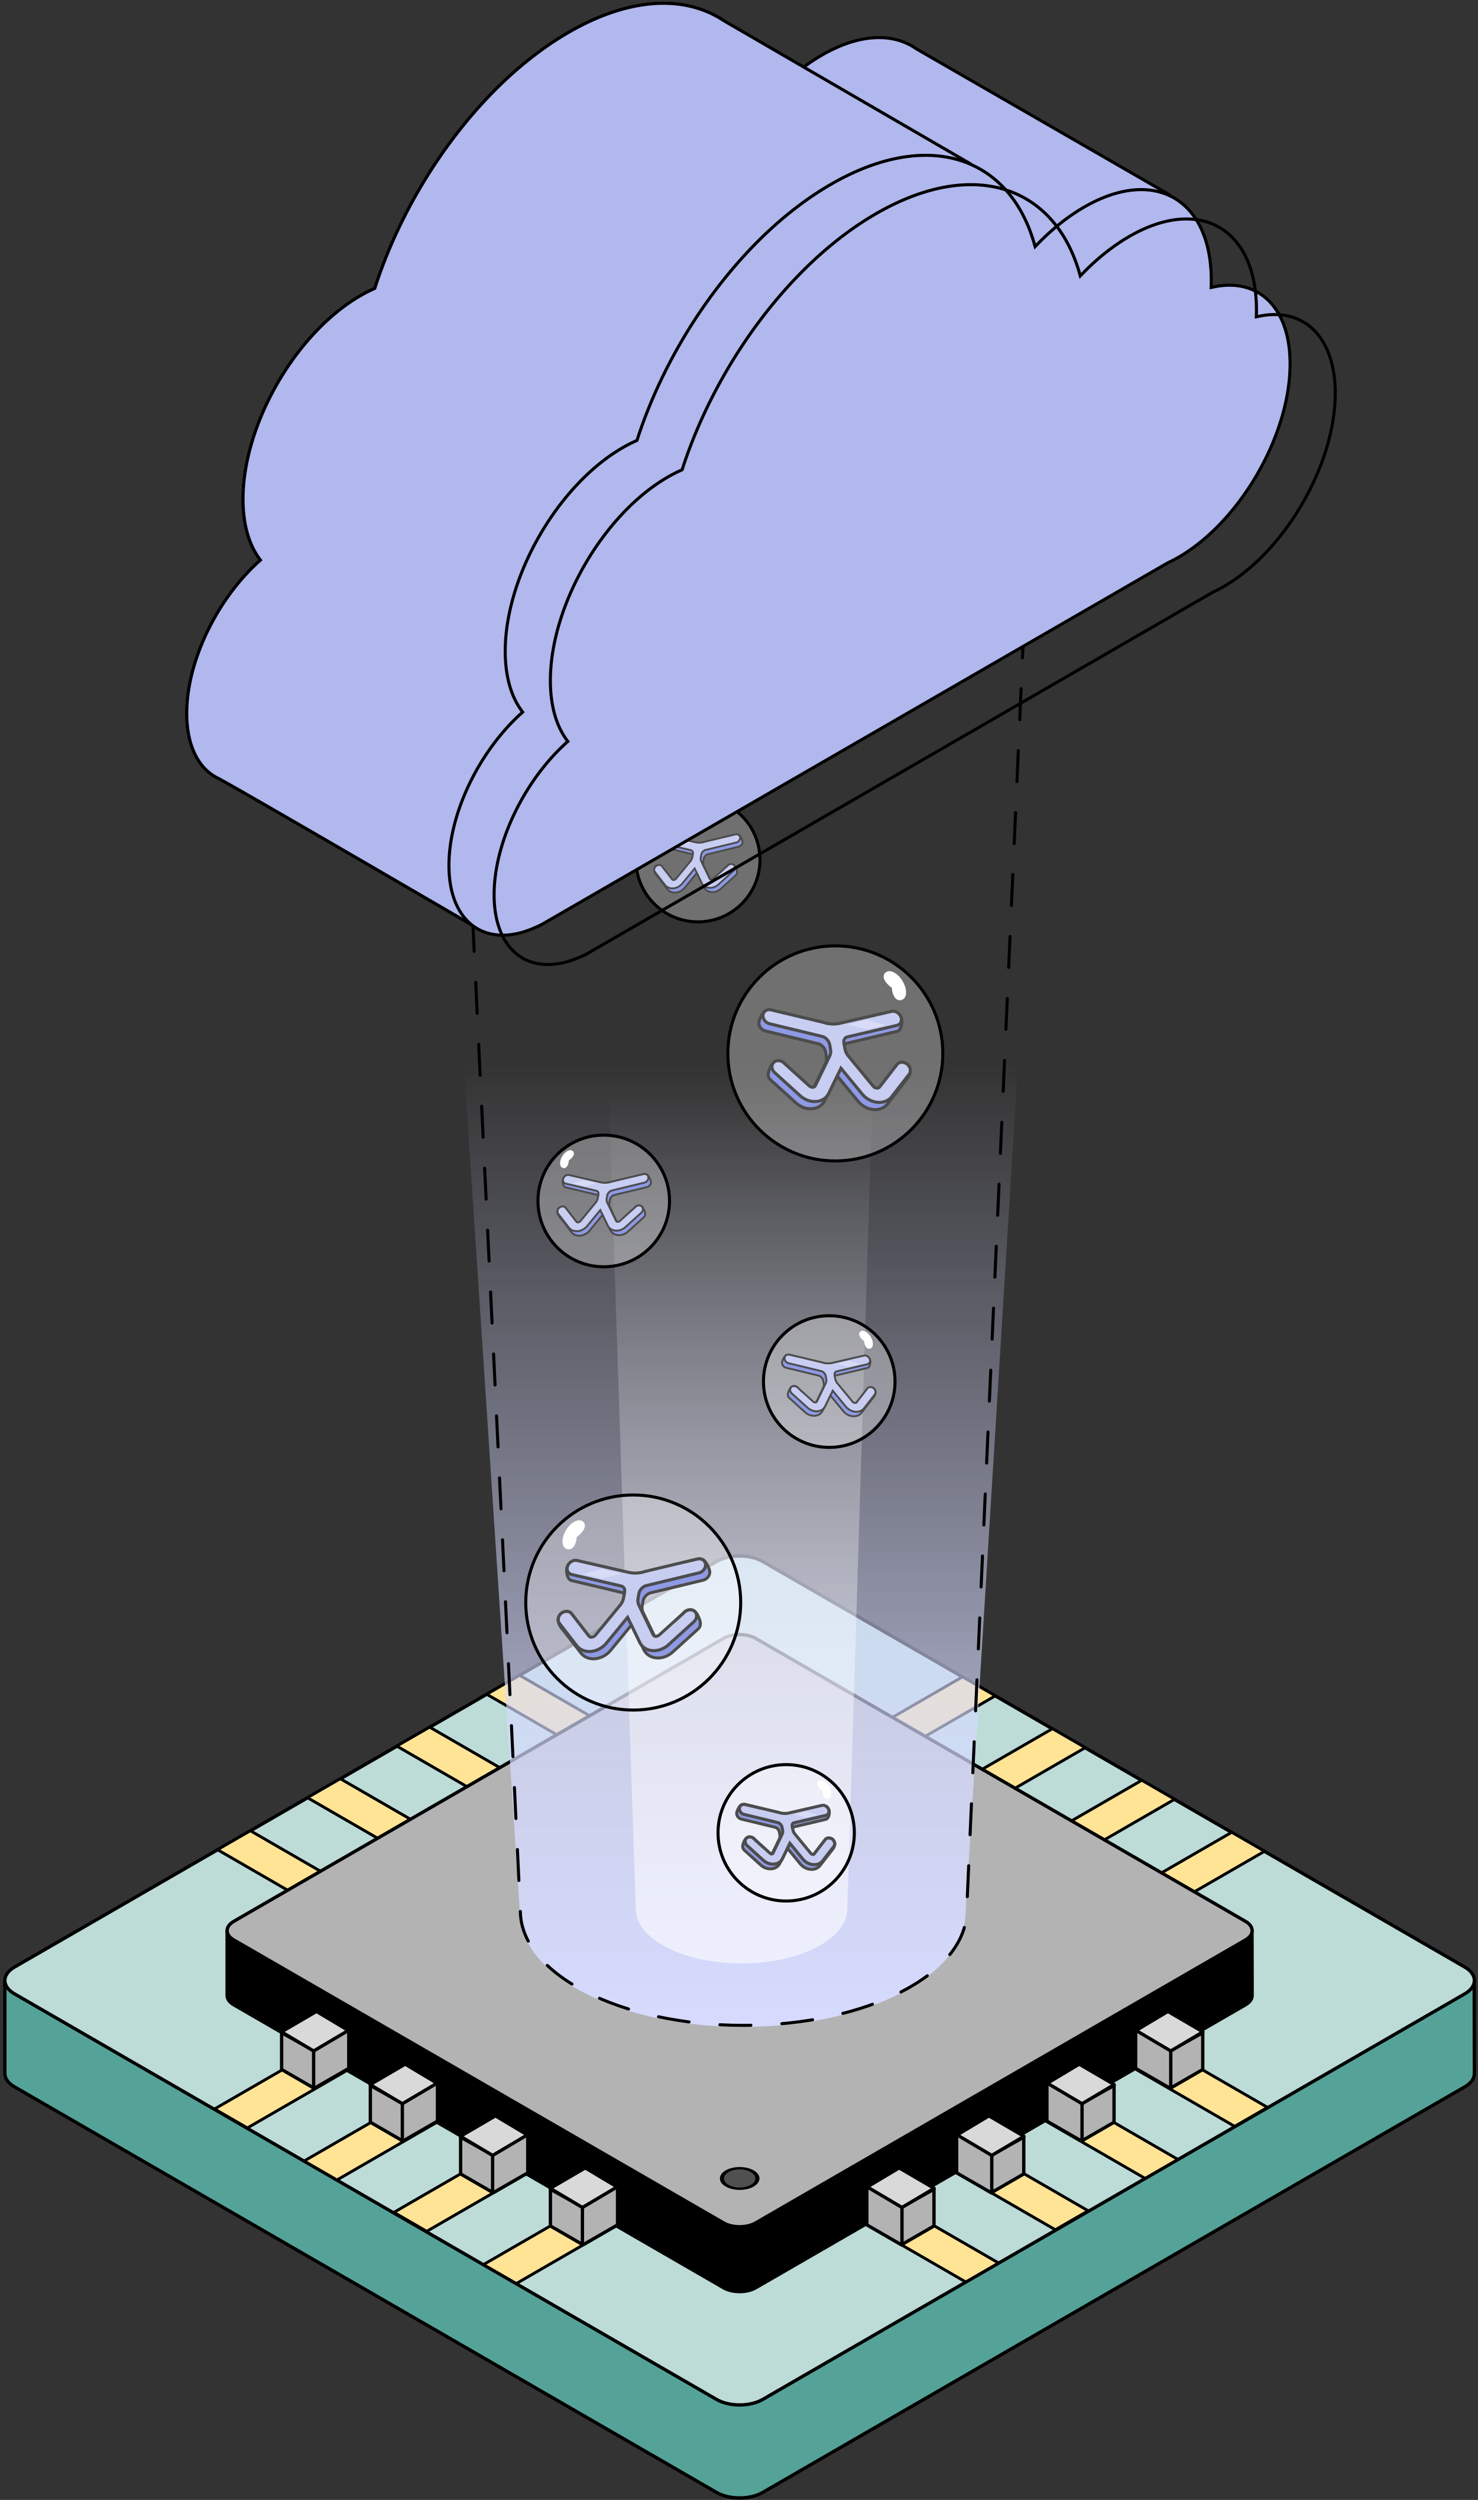 <svg width="394" height="666" viewBox="0 0 394 666" fill="none" xmlns="http://www.w3.org/2000/svg"><rect x="0" y="0" width="394" height="666" fill="#333333" stroke="none"/><style>@keyframes float{0%{transform:translateY(0)}to{transform:translateY(10px)}}</style><g id="over-the-air-updates"><g id="chip" stroke="#000" stroke-width=".888" stroke-linecap="round" stroke-linejoin="round"><g id="Group 1608"><path id="Rectangle 1437" d="M203.326 663.998l187.163-108.059c1.713-.989 2.563-2.288 2.55-3.584l-.054-24.664H1.3l-.001 24.664c-.013 1.296.837 2.595 2.55 3.584l187.163 108.059c3.401 1.963 8.913 1.963 12.314 0z" fill="#55A398"/><path id="Rectangle 1421" d="M191.01 415.997c3.401-1.963 8.913-1.963 12.314 0l187.163 108.059c3.4 1.963 3.4 5.146 0 7.109L203.324 639.224c-3.401 1.963-8.913 1.963-12.314 0L3.847 531.165c-3.4-1.963-3.4-5.146 0-7.109L191.01 415.997z" fill="#BDDCD8"/></g><g id="Group 1611" fill="#FFE496"><path id="Rectangle 1832" transform="matrix(.866 .5 -.866 .5 138.496 446.303)" d="M0 0h230.242v10.109H0z"/><path id="Rectangle 1833" transform="matrix(.866 .5 -.866 .5 114.52 460.112)" d="M0 0h230.351v10.109H0z"/><path id="Rectangle 1834" transform="matrix(.866 .5 -.866 .5 90.703 473.857)" d="M0 0h230.224v10.109H0z"/><path id="Rectangle 1835" transform="matrix(.866 .5 -.866 .5 66.73 487.715)" d="M0 0h230.33v10.109H0z"/></g><g id="Group 1612" fill="#FFE496"><path id="Rectangle 1832_2" transform="matrix(-.866 .5 .866 .5 256.582 446.722)" d="M0 0h230.242v10.109H0z"/><path id="Rectangle 1833_2" transform="matrix(-.866 .5 .866 .5 280.559 460.531)" d="M0 0h230.351v10.109H0z"/><path id="Rectangle 1834_2" transform="matrix(-.866 .5 .866 .5 304.375 474.276)" d="M0 0h230.224v10.109H0z"/><path id="Rectangle 1835_2" transform="matrix(-.866 .5 .866 .5 328.348 488.133)" d="M0 0h230.33v10.109H0z"/></g><g id="Group 1610"><path id="Rectangle 1437_2" d="M201.464 609.472l130.551-75.374c1.195-.69 1.788-1.596 1.779-2.5l-.038-17.204H60.546l-.001 17.204c-.01.904.584 1.81 1.779 2.5l130.551 75.374c2.372 1.369 6.217 1.369 8.589 0z" fill="#000"/><path id="Rectangle 1421_2" d="M192.873 436.485c2.372-1.369 6.217-1.369 8.589 0l130.551 75.374c2.372 1.37 2.372 3.59 0 4.959l-130.551 75.374c-2.372 1.369-6.217 1.369-8.589 0L62.322 516.818c-2.372-1.369-2.372-3.589 0-4.959l130.551-75.374z" fill="#B3B3B3"/></g><circle id="Ellipse 214" r="3.864" transform="matrix(.866 .5 -.866 .5 197.181 580.359)" fill="#505050"/><g id="Group 1617"><g id="Group 1613"><path id="Rectangle 1839" d="M239.834 577.607l9.121 5.611-8.579 14.862-9.297-5.356v-10.063l8.755-5.054z" fill="#B3B3B3"/><path id="Rectangle 1840" d="M248.979 583.221v9.796l-8.533 4.926v-9.962l8.533-4.76z" fill="#B3B3B3"/><path id="Rectangle 1836" d="M239.687 577.537l9.339 5.449-8.582 5.098-9.248-5.469 8.491-5.078z" fill="#D9D9D9"/></g><g id="Group 1614"><path id="Rectangle 1839_2" d="M263.77 563.744l9.122 5.611-8.579 14.861-9.297-5.356v-10.062l8.754-5.054z" fill="#B3B3B3"/><path id="Rectangle 1840_2" d="M272.915 569.358v9.796l-8.532 4.926v-9.962l8.532-4.76z" fill="#B3B3B3"/><path id="Rectangle 1836_2" d="M263.623 563.674l9.34 5.449-8.582 5.097-9.248-5.468 8.49-5.078z" fill="#D9D9D9"/></g><g id="Group 1615"><path id="Rectangle 1839_3" d="M287.836 549.969l9.121 5.611-8.579 14.862-9.297-5.356v-10.062l8.755-5.055z" fill="#B3B3B3"/><path id="Rectangle 1840_3" d="M296.979 555.583v9.797l-8.532 4.926v-9.962l8.532-4.761z" fill="#B3B3B3"/><path id="Rectangle 1836_3" d="M287.688 549.9l9.339 5.448-8.582 5.098-9.248-5.469 8.491-5.077z" fill="#D9D9D9"/></g><g id="Group 1616"><path id="Rectangle 1839_4" d="M311.485 535.92l9.121 5.611-8.578 14.862-9.298-5.356v-10.062l8.755-5.055z" fill="#B3B3B3"/><path id="Rectangle 1840_4" d="M320.629 541.534v9.796l-8.532 4.926v-9.961l8.532-4.761z" fill="#B3B3B3"/><path id="Rectangle 1836_4" d="M311.337 535.851l9.339 5.448-8.581 5.098-9.248-5.469 8.49-5.077z" fill="#D9D9D9"/></g></g><g id="Group 1618"><g id="Group 1613_2"><path id="Rectangle 1839_5" d="M155.871 577.607l-9.122 5.611 8.579 14.861 9.297-5.355v-10.063l-8.754-5.054z" fill="#B3B3B3"/><path id="Rectangle 1840_5" d="M146.727 583.221v9.796l8.532 4.926v-9.962l-8.532-4.76z" fill="#B3B3B3"/><path id="Rectangle 1836_5" d="M156.019 577.537l-9.34 5.449 8.582 5.098 9.248-5.469-8.49-5.078z" fill="#D9D9D9"/></g><g id="Group 1614_2"><path id="Rectangle 1839_6" d="M131.934 563.744l-9.121 5.611 8.578 14.861 9.297-5.356v-10.062l-8.754-5.054z" fill="#B3B3B3"/><path id="Rectangle 1840_6" d="M122.79 569.358v9.796l8.532 4.926v-9.962l-8.532-4.76z" fill="#B3B3B3"/><path id="Rectangle 1836_6" d="M132.082 563.674l-9.339 5.449 8.581 5.097 9.248-5.468-8.49-5.078z" fill="#D9D9D9"/></g><g id="Group 1615_2"><path id="Rectangle 1839_7" d="M107.87 549.969l-9.122 5.611 8.579 14.862 9.297-5.356v-10.062l-8.754-5.055z" fill="#B3B3B3"/><path id="Rectangle 1840_7" d="M98.726 555.583v9.797l8.532 4.926v-9.962l-8.532-4.761z" fill="#B3B3B3"/><path id="Rectangle 1836_7" d="M108.018 549.9l-9.34 5.448 8.582 5.098 9.248-5.469-8.49-5.077z" fill="#D9D9D9"/></g><g id="Group 1616_2"><path id="Rectangle 1839_8" d="M84.22 535.92l-9.122 5.611 8.578 14.862 9.298-5.356v-10.062l-8.755-5.055z" fill="#B3B3B3"/><path id="Rectangle 1840_8" d="M75.075 541.534v9.796l8.532 4.926v-9.961l-8.532-4.761z" fill="#B3B3B3"/><path id="Rectangle 1836_8" d="M84.367 535.851l-9.34 5.448 8.582 5.098 9.248-5.469-8.49-5.077z" fill="#D9D9D9"/></g></g></g><g id="cloud"><g id="Group 1533"><path id="Ellipse 68" d="M197.997 539.988c32.806 0 59.401-13.665 59.401-30.521l17.79-287.737H119.567l19.028 287.737c0 16.856 26.595 30.521 59.402 30.521z" fill="url(#paint0_linear)"/><path id="Ellipse 70" d="M197.672 523.066c15.577 0 28.204-6.504 28.204-14.528l8.446-274.009h-73.888l9.034 274.009c0 8.024 12.627 14.528 28.204 14.528z" fill="url(#paint1_linear)"/><path id="Ellipse 69" d="M122.044 162.702l16.669 346.336c0 16.865 26.636 30.538 59.492 30.538 32.857 0 59.492-13.673 59.492-30.538l15.427-346.336" stroke="#000" stroke-width=".814" stroke-linecap="round" stroke-linejoin="round" stroke-dasharray="8.26 8.26"/></g><g style="animation:1200ms ease-in-out 0ms infinite alternate float"><g id="Group 1482"><g id="Group 1192"><g id="Group 1186" fill-rule="evenodd" clip-rule="evenodd"><path id="Vector (Stroke)" d="M218.706 482.586a.942.942 0 00-.236.024l-8.448 1.944-.038.01c-.872.243-1.833.254-2.796.035a4.275 4.275 0 00-.495-.15l-8.51-3.23a1.099 1.099 0 00-.237-.03c-.444-.007-1.109 1.407-1.14 1.849-.037.518.379 1.045.929 1.178l8.721 2.104.353.093.092.023c.647.279 1.15.879 1.267 1.547l.137.783c.083.469.026.926-.163 1.316l-2.428 5.018c-.247.51-.975.564-1.476.11l-3.561-5.128c-.438-.396-1.498-.526-1.952.707-.426.881-.438 1.422 0 1.819l4.303 3.899c1.536 1.392 3.765 1.226 4.521-.336l2.228-4.604 3.857 4.683c1.308 1.59 3.606 1.815 4.66.457l2.952-3.805c.3-.387 1.448-1.497.48-2.553-.462-.369-1.851.832-2.151 1.218l-2.953 3.805c-.344.444-1.094.37-1.522-.149l-4.203-5.105a2.889 2.889 0 01-.627-1.326l-.185-1.052c-.109-.623.23-1.159.82-1.296l9.147-2.171c.506-.118.746-1.417.529-1.938-.188-.449-1.427.252-1.875.251z" fill="#5E6FDB"/><path id="Vector (Stroke) (Stroke)" d="M198.183 481.219l8.51 3.23c.168.04.333.09.495.15.963.219 1.925.208 2.796-.035l.039-.01 8.448-1.945a.976.976 0 01.235-.023c.158 0 .414-.087.688-.18.503-.171 1.066-.362 1.187-.071.217.521-.023 1.82-.529 1.938l-9.147 2.171c-.59.137-.929.673-.819 1.296l.184 1.052c.082.468.3.929.627 1.326l4.204 5.105c.427.519 1.178.592 1.522.149l2.952-3.805c.3-.387 1.689-1.587 2.151-1.219.868.947.036 1.937-.362 2.411a4.07 4.07 0 00-.118.143l-2.952 3.805c-1.054 1.358-3.351 1.133-4.66-.457l-3.857-4.684-2.228 4.605c-.756 1.562-2.984 1.728-4.521.336l-4.303-3.9c-.438-.396-.426-.938 0-1.818.455-1.233 1.514-1.104 1.952-.707l3.561 5.128c.502.454 1.23.4 1.477-.11l2.427-5.018c.189-.39.246-.847.164-1.316l-.138-.783c-.117-.668-.62-1.268-1.266-1.547l-.093-.023-.353-.093-8.721-2.105c-.55-.132-.965-.659-.929-1.177.031-.443.696-1.856 1.141-1.849.076.001.155.011.236.03zm-.226-.843a1.132 1.132 0 00-.624.187 1.754 1.754 0 00-.351.304 3.673 3.673 0 00-.472.684 5.59 5.59 0 00-.336.722c-.079.21-.163.473-.179.708-.068.964.664 1.812 1.549 2.025l8.713 2.103.346.091.028.007c.392.189.673.558.736.917l.137.783c.056.317.013.599-.094.821l-2.409 4.978a.309.309 0 01-.161-.056l-3.548-5.108-.069-.063a1.976 1.976 0 00-1.669-.454c-.688.132-1.264.626-1.578 1.444-.222.466-.386.941-.389 1.407a1.74 1.74 0 00.592 1.334l4.303 3.9c.923.836 2.08 1.228 3.16 1.148 1.087-.081 2.116-.652 2.64-1.733l1.674-3.461 3.05 3.703c.789.959 1.886 1.52 2.974 1.626 1.09.107 2.225-.245 2.957-1.188l2.952-3.804.059-.071c.155-.182.539-.632.757-1.123.139-.313.247-.706.207-1.143-.042-.451-.235-.882-.587-1.265l-.042-.047-.049-.039c-.459-.367-1-.241-1.255-.156a3.6 3.6 0 00-.848.446c-.489.334-.982.786-1.199 1.066l-2.934 3.78a.11.11 0 01-.026 0 .383.383 0 01-.243-.143l-4.204-5.105a2.087 2.087 0 01-.454-.95l-.184-1.051c-.023-.129.006-.211.034-.256a.256.256 0 01.168-.108l9.148-2.171.002-.001c.434-.101.695-.42.833-.644.149-.242.246-.52.307-.777.063-.261.096-.54.096-.803 0-.249-.031-.549-.143-.818-.244-.585-.816-.655-1.074-.651a2.88 2.88 0 00-.755.143c-.118.036-.272.088-.402.132a8.26 8.26 0 01-.189.063c-.159.052-.218.061-.218.063a1.719 1.719 0 00-.406.045l-8.448 1.944-.074.019m-11.809-3.404c.139.001.278.019.416.052l.05.012 8.512 3.23c.163.041.324.09.481.146.828.181 1.634.164 2.35-.036" fill="#000"/><path id="Vector (Stroke)_2" d="M219.41 481.352a.99.99 0 00-.236.023l-8.447 1.945a.558.558 0 00-.039.01c-.872.243-1.833.254-2.796.035a4.275 4.275 0 00-.495-.15l-8.823-2.109a1.099 1.099 0 00-.237-.03c-.444-.007-.796.285-.827.728-.036.518.379 1.045.929 1.177l8.721 2.105.353.093.093.023c.646.279 1.149.879 1.266 1.547l.138.783c.082.469.025.926-.164 1.316l-2.428 5.018c-.246.51-.975.564-1.476.11l-4.304-3.9c-.438-.396-1.063-.428-1.397-.069-.334.358-.25.97.188 1.366l4.303 3.9c1.536 1.392 3.765 1.226 4.521-.336l2.228-4.605 3.857 4.684c1.309 1.59 3.606 1.815 4.66.457l2.952-3.805c.3-.387.169-.999-.292-1.368-.462-.368-1.079-.354-1.379.033l-2.952 3.805c-.345.443-1.095.37-1.523-.149l-4.203-5.105a2.894 2.894 0 01-.627-1.326l-.184-1.052c-.11-.623.229-1.159.819-1.296l8.376-1.946c.506-.117.74-.635.522-1.157-.187-.449-.649-.755-1.097-.755z" fill="#B0B8ED"/><path id="Vector (Stroke) (Stroke)_2" d="M207.513 485.179l-.353-.093-8.721-2.104c-.549-.133-.965-.66-.929-1.178.031-.443.383-.735.828-.728.076.001.155.011.236.03l8.823 2.109c.168.04.333.09.495.15.963.219 1.925.208 2.796-.035a.558.558 0 01.039-.01l8.448-1.945a.976.976 0 01.235-.023c.448 0 .91.306 1.097.755.218.522-.016 1.04-.522 1.157l-8.376 1.946c-.59.137-.929.673-.819 1.296l.184 1.052c.082.468.3.929.627 1.326l4.204 5.105c.427.519 1.178.592 1.522.149l2.952-3.805c.3-.387.918-.401 1.379-.033.461.369.592.981.292 1.368l-2.952 3.805c-1.054 1.358-3.351 1.133-4.66-.457l-3.857-4.684-2.228 4.605c-.756 1.562-2.984 1.728-4.52.336l-4.304-3.9c-.438-.396-.522-1.008-.188-1.366.334-.358.96-.327 1.397.069l4.304 3.9c.502.454 1.23.4 1.477-.11l2.427-5.018c.189-.39.246-.847.164-1.316l-.138-.783c-.117-.668-.62-1.268-1.266-1.547a3.152 3.152 0 01-.093-.023zm-.178.794l-.028-.007-.346-.091-8.713-2.103c-.885-.213-1.617-1.061-1.549-2.025.064-.915.817-1.497 1.649-1.484.139.002.278.019.415.052l8.823 2.108c.182.044.36.097.535.159.827.181 1.633.164 2.349-.036l.074-.019 8.448-1.944c.144-.033.288-.047.429-.044.784.004 1.529.517 1.837 1.255.186.446.198.942.001 1.378-.2.443-.593.769-1.09.885l-8.376 1.945a.256.256 0 00-.168.108c-.028.045-.057.127-.034.256l.185 1.051c.056.319.208.652.453.95l4.204 5.105a.383.383 0 00.243.143.11.11 0 00.026 0l2.934-3.78c.664-.856 1.833-.727 2.53-.17.695.555 1.081 1.658.427 2.502l-2.952 3.805c-.732.942-1.867 1.294-2.957 1.187-1.087-.106-2.185-.667-2.974-1.625l-3.05-3.704-1.674 3.461c-.523 1.081-1.553 1.652-2.64 1.733-1.08.08-2.237-.312-3.16-1.148l-4.303-3.9c-.661-.599-.975-1.732-.237-2.524.728-.781 1.88-.576 2.539.021l4.303 3.9c.089.08.174.099.218.099l2.408-4.978c.107-.222.15-.504.094-.821l-.137-.783c-.063-.359-.344-.728-.736-.917z" fill="#000"/></g><path id="Vector 285" d="M214.916 484.208l-3.253-.868 3.362-.759 3.037.868-3.146.759z" fill="#fff" fill-opacity=".3"/></g><circle id="Ellipse 177" r="18.169" transform="matrix(-1 0 0 1 209.579 488.276)" fill="#fff" fill-opacity=".3" stroke="#000" stroke-width=".814"/><path id="Ellipse 184" d="M219.201 477.109c.165 1.955 1.171 2.404 1.906 1.955.734-.449.693-1.855-.092-3.14-.785-1.286-2.017-1.965-2.752-1.516-.734.448-.667 1.516.938 2.701z" fill="#fff"/></g></g><g style="animation:1900ms ease-in-out 0ms infinite alternate float"><g id="Group 1482_2"><g id="Group 1192_2"><g id="Group 1186_2" fill-rule="evenodd" clip-rule="evenodd"><path id="Vector (Stroke)_3" d="M154.527 418.02c.124-.003.248.008.369.036l13.214 3.042.06.015c1.364.38 2.868.398 4.374.055.254-.094.512-.172.775-.235l13.311-5.052c.127-.03.251-.045.371-.047.695-.011 1.735 2.2 1.784 2.893.057.809-.594 1.634-1.453 1.841l-13.642 3.292-.553.145-.144.037c-1.011.436-1.798 1.374-1.982 2.42l-.215 1.225c-.128.733-.04 1.448.256 2.058l3.797 7.849c.387.799 1.526.883 2.311.172l5.57-8.021c.684-.62 2.342-.823 3.053 1.106.667 1.377.685 2.224 0 2.845l-6.732 6.099c-2.403 2.178-5.889 1.918-7.072-.525l-3.484-7.203-6.034 7.327c-2.047 2.486-5.641 2.838-7.289.714l-4.618-5.951c-.469-.605-2.266-2.342-.75-3.995.721-.577 2.895 1.301 3.364 1.907l4.618 5.951c.539.694 1.712.579 2.381-.233l6.576-7.985a4.53 4.53 0 00.98-2.075l.289-1.645c.171-.975-.359-1.814-1.282-2.028l-14.309-3.396c-.791-.184-1.167-2.216-.827-3.031.294-.704 2.233.393 2.933.393z" fill="#5E6FDB"/><path id="Vector (Stroke) (Stroke)_3" d="M186.63 415.881l-13.311 5.052a6.779 6.779 0 00-.775.235c-1.506.343-3.01.325-4.374-.055l-.06-.015-13.215-3.042a1.42 1.42 0 00-.368-.036c-.247 0-.648-.137-1.077-.282-.787-.268-1.666-.567-1.856-.111-.34.815.036 2.847.827 3.03l14.309 3.397c.922.214 1.453 1.053 1.282 2.028l-.289 1.645a4.532 4.532 0 01-.981 2.075l-6.575 7.984c-.669.813-1.843.928-2.381.234l-4.618-5.952c-.47-.605-2.643-2.483-3.365-1.906-1.358 1.481-.056 3.029.567 3.771.072.086.135.161.184.224l4.618 5.951c1.648 2.124 5.242 1.772 7.289-.714l6.034-7.327 3.484 7.202c1.183 2.444 4.669 2.704 7.072.526l6.732-6.1c.685-.62.666-1.467 0-2.844-.711-1.929-2.369-1.726-3.053-1.106l-5.571 8.021c-.785.711-1.923.627-2.31-.172l-3.797-7.849c-.296-.611-.385-1.325-.256-2.058l.215-1.225c.183-1.046.97-1.984 1.981-2.42l.145-.037.553-.145 13.642-3.292c.859-.207 1.509-1.032 1.452-1.842-.048-.692-1.088-2.903-1.784-2.892a1.617 1.617 0 00-.37.047zm.36-.86a2.522 2.522 0 00-.549.068l-.051.013-13.313 5.052a7.692 7.692 0 00-.762.231c-1.371.305-2.719.281-3.926-.056l-.096-.024-13.215-3.042a2.312 2.312 0 00-.552-.057c-.007-.001-.045-.004-.126-.024a4.66 4.66 0 01-.336-.097 13.748 13.748 0 01-.322-.108c-.195-.066-.414-.14-.596-.195-.311-.096-.697-.198-1.055-.204-.342-.006-.977.087-1.248.735-.143.344-.188.744-.188 1.105 0 .374.048.773.137 1.149.088.371.225.756.426 1.081.188.306.511.683 1.016.801l.003.001 14.309 3.396c.472.11.766.515.664 1.095l-.288 1.645a3.718 3.718 0 01-.808 1.698l-6.575 7.985a1.05 1.05 0 01-.691.389c-.224.022-.355-.054-.419-.137l-4.618-5.951c-.302-.389-1.033-1.065-1.772-1.57-.372-.254-.798-.501-1.214-.64-.367-.123-1.005-.252-1.529.166l-.05.04-.042.046c-.489.533-.744 1.115-.799 1.712-.054.583.089 1.116.286 1.559.308.692.833 1.312 1.095 1.622.055.064.098.115.125.15l4.618 5.952c1.029 1.325 2.637 1.837 4.217 1.682 1.579-.154 3.185-.971 4.343-2.378l5.226-6.347 2.932 6.06c.736 1.522 2.187 2.336 3.75 2.453 1.556.115 3.244-.45 4.6-1.679l6.732-6.1c.509-.46.778-1.046.774-1.745-.003-.633-.229-1.309-.571-2.022-.441-1.165-1.231-1.815-2.133-1.988-.85-.163-1.692.124-2.216.599l-.069.063-5.563 8.011a.944.944 0 01-.636.219c-.187-.014-.285-.096-.333-.195l-3.798-7.849c-.214-.442-.289-.982-.187-1.564l.215-1.225c.129-.733.692-1.441 1.447-1.788l.084-.022.545-.143 13.635-3.29c1.194-.288 2.161-1.434 2.073-2.69-.021-.297-.131-.657-.252-.976a8.547 8.547 0 00-.497-1.071 5.444 5.444 0 00-.678-.984 2.328 2.328 0 00-.456-.397 1.305 1.305 0 00-.723-.22z" fill="#000"/><path id="Vector (Stroke)_4" d="M153.425 416.088a1.47 1.47 0 01.368.037l13.215 3.042.06.015c1.364.38 2.868.398 4.374.054a6.97 6.97 0 01.774-.235l13.801-3.298c.127-.03.251-.045.371-.046.695-.012 1.245.446 1.294 1.138.057.81-.593 1.634-1.453 1.842l-13.642 3.292-.552.145-.145.037c-1.011.436-1.798 1.374-1.981 2.419l-.215 1.225c-.129.733-.04 1.448.255 2.059l3.798 7.849c.386.798 1.525.883 2.31.172l6.732-6.1c.685-.62 1.663-.669 2.185-.109.523.561.391 1.518-.293 2.138l-6.732 6.1c-2.403 2.177-5.89 1.918-7.072-.526l-3.485-7.202-6.033 7.327c-2.047 2.486-5.641 2.838-7.289.714l-4.618-5.952c-.47-.605-.265-1.563.456-2.14.722-.576 1.688-.553 2.158.052l4.618 5.951c.538.694 1.712.579 2.381-.233l6.575-7.985a4.523 4.523 0 00.981-2.075l.288-1.645c.171-.974-.359-1.813-1.282-2.028l-13.102-3.043c-.791-.184-1.157-.994-.817-1.809.294-.704 1.016-1.181 1.717-1.182z" fill="#B0B8ED"/><path id="Vector (Stroke) (Stroke)_4" d="M188.493 416.738c-.082-1.165-1.033-1.911-2.116-1.895a2.464 2.464 0 00-.549.069l-13.801 3.298a7.57 7.57 0 00-.815.244c-1.371.305-2.719.281-3.926-.056a1.683 1.683 0 00-.096-.024l-13.215-3.042a2.285 2.285 0 00-.561-.057c-1.037.005-2.043.69-2.457 1.681-.247.593-.256 1.235-.006 1.79.253.561.75.977 1.39 1.125l13.102 3.044c.472.11.767.515.665 1.095l-.289 1.645a3.706 3.706 0 01-.807 1.698l-6.576 7.985a1.049 1.049 0 01-.69.389c-.225.022-.355-.054-.42-.137l-4.618-5.952c-.833-1.073-2.35-.953-3.308-.188-.955.763-1.415 2.212-.591 3.274l4.618 5.951c1.028 1.326 2.637 1.838 4.217 1.683 1.578-.154 3.184-.972 4.343-2.378l5.226-6.347 2.931 6.059c.737 1.522 2.187 2.337 3.751 2.453 1.555.116 3.244-.449 4.6-1.678l6.732-6.1-.547-.603-6.732 6.1c-2.402 2.177-5.889 1.918-7.071-.526l-3.485-7.202-6.033 7.327c-2.048 2.486-5.641 2.838-7.29.714l-4.617-5.952c-.47-.605-.266-1.563.456-2.14.722-.576 1.688-.553 2.158.052l4.617 5.951c.539.694 1.713.579 2.382-.233l6.575-7.985a4.534 4.534 0 00.981-2.074l.288-1.645c.171-.975-.359-1.814-1.282-2.029l-13.102-3.043c-.791-.184-1.157-.994-.817-1.809.294-.704 1.016-1.181 1.717-1.182a1.47 1.47 0 01.368.037l13.215 3.042.06.015c1.363.38 2.867.398 4.374.054a6.97 6.97 0 01.774-.235l13.801-3.298c.127-.03.251-.045.371-.046.695-.012 1.245.446 1.294 1.138.057.81-.593 1.635-1.453 1.842l-13.642 3.292-.552.145-.145.037c-1.011.436-1.798 1.374-1.982 2.419l.802.141c.128-.733.691-1.441 1.447-1.788l.084-.022.545-.143 13.634-3.29c1.195-.289 2.162-1.434 2.073-2.69zm-18.799 9.017l.214-1.225.802.141-.215 1.225c-.102.582-.027 1.121.187 1.564l3.797 7.849c.048.099.146.181.334.195.195.014.46-.057.698-.272l6.731-6.1c.906-.821 2.411-1.044 3.327-.06.927.993.566 2.472-.342 3.295l-.547-.603c.685-.62.817-1.577.294-2.138-.522-.56-1.501-.511-2.185.109l-6.732 6.1c-.785.711-1.924.626-2.31-.172l-3.798-7.849c-.295-.611-.384-1.326-.255-2.059z" fill="#000"/></g><path id="Vector 285_2" d="M160.456 420.557l5.09-1.357-5.26-1.188-4.75 1.357 4.92 1.188z" fill="#fff" fill-opacity=".3"/></g><circle id="Ellipse 177_2" cx="168.803" cy="426.922" r="28.65" fill="#fff" fill-opacity=".3" stroke="#000" stroke-width=".814"/><path id="Ellipse 184_2" d="M153.748 409.457c-.258 3.058-1.831 3.76-2.981 3.058-1.149-.702-1.085-2.901.143-4.912 1.228-2.012 3.156-3.073 4.305-2.372 1.149.702 1.044 2.372-1.467 4.226z" fill="#fff"/></g></g><g style="animation:1100ms ease-in-out 0ms infinite alternate float"><g id="Group 1482_3"><g id="Group 1192_3"><g id="Group 1186_3" fill-rule="evenodd" clip-rule="evenodd"><path id="Vector (Stroke)_5" d="M229.873 362.56a.919.919 0 00-.228.022l-8.16 1.878-.037.01c-.842.235-1.771.246-2.701.033a4.389 4.389 0 00-.478-.145l-8.22-3.119a1.018 1.018 0 00-.228-.029c-.43-.007-1.072 1.358-1.102 1.786-.035.5.366 1.009.897 1.137l8.424 2.033.341.09.09.023c.624.269 1.11.848 1.223 1.494l.133.756c.079.453.024.894-.158 1.271l-2.345 4.847c-.239.493-.942.545-1.427.106l-3.439-4.953c-.423-.383-1.446-.508-1.886.683-.411.85-.422 1.373 0 1.756l4.157 3.767c1.484 1.344 3.637 1.184 4.367-.325l2.152-4.447 3.726 4.524c1.264 1.535 3.483 1.753 4.501.441l2.851-3.675c.29-.374 1.4-1.446.464-2.467-.446-.356-1.788.804-2.078 1.178l-2.851 3.675c-.333.428-1.058.357-1.471-.144l-4.06-4.931a2.806 2.806 0 01-.606-1.281l-.178-1.016c-.105-.602.222-1.12.792-1.252l8.835-2.098c.489-.113.721-1.368.511-1.871-.181-.434-1.379.243-1.811.243z" fill="#5E6FDB"/><path id="Vector (Stroke) (Stroke)_5" d="M210.05 361.239l8.219 3.119c.163.039.322.088.479.145.93.213 1.859.201 2.701-.033a.4.4 0 01.037-.01l8.16-1.878a.962.962 0 01.227-.023c.153.001.401-.084.665-.174.486-.165 1.029-.349 1.146-.068.21.503-.022 1.758-.51 1.871l-8.836 2.098c-.57.132-.897.65-.791 1.252l.178 1.016c.079.452.289.897.605 1.281l4.061 4.931c.413.501 1.138.572 1.47.144l2.852-3.675c.29-.374 1.632-1.534 2.077-1.178.839.915.035 1.871-.35 2.329-.044.053-.083.099-.113.138l-2.852 3.675c-1.018 1.312-3.237 1.094-4.501-.441l-3.726-4.524-2.151 4.447c-.731 1.509-2.883 1.669-4.367.325l-4.157-3.767c-.423-.383-.412-.906 0-1.756.439-1.191 1.463-1.066 1.885-.683l3.44 4.953c.485.439 1.188.387 1.426-.106l2.345-4.847c.183-.377.238-.819.158-1.271l-.132-.757c-.114-.645-.6-1.224-1.224-1.494l-.089-.022-.342-.09-8.424-2.033c-.53-.128-.932-.637-.897-1.137.031-.428.673-1.793 1.102-1.786.074.001.151.01.229.029zm-.223-.531c.113.001.226.015.34.042l.031.008 8.22 3.12c.16.039.317.087.472.142.846.189 1.679.174 2.424-.034a.566.566 0 01.059-.015l8.16-1.879c.114-.026.228-.037.341-.035a.544.544 0 00.078-.015c.056-.013.124-.033.207-.06.055-.017.124-.041.199-.066.121-.041.256-.087.368-.121a2.48 2.48 0 01.651-.126c.212-.003.604.054.771.454.088.212.116.46.116.682 0 .231-.029.478-.084.71a2.276 2.276 0 01-.263.667c-.117.19-.316.422-.628.495l-.001.001-8.836 2.097c-.292.068-.473.318-.411.676l.179 1.016c.063.36.233.726.498 1.048l4.06 4.931c.124.15.287.227.427.24.139.014.219-.033.259-.084l2.852-3.675c.186-.24.637-.658 1.094-.97.229-.157.492-.309.749-.395.227-.076.621-.156.945.103l.03.024.027.029c.301.329.459.688.493 1.057.033.36-.055.689-.177.962-.19.428-.514.811-.676 1.002-.034.04-.061.071-.077.093l-2.852 3.675c-.635.819-1.628 1.135-2.604 1.039-.975-.095-1.967-.6-2.682-1.469l-3.227-3.919-1.81 3.742c-.455.94-1.35 1.443-2.316 1.515-.96.071-2.003-.278-2.841-1.037l-4.156-3.766a1.392 1.392 0 01-.478-1.078c.002-.391.141-.808.352-1.249.273-.719.761-1.121 1.317-1.227a1.627 1.627 0 011.369.37l.042.038 3.436 4.947a.573.573 0 00.392.135c.116-.008.177-.059.206-.12l2.345-4.847a1.58 1.58 0 00.115-.965l-.132-.757c-.08-.452-.427-.89-.894-1.104l-.052-.014-.336-.088-8.419-2.031c-.738-.178-1.335-.886-1.281-1.661.013-.184.081-.406.156-.603.08-.211.186-.443.307-.661.119-.215.262-.435.419-.608a1.37 1.37 0 01.281-.245.808.808 0 01.446-.136z" fill="#000"/><path id="Vector (Stroke)_6" d="M230.553 361.367a.916.916 0 00-.227.022l-8.16 1.879a2.044 2.044 0 00-.037.009c-.842.235-1.771.246-2.701.034a4.178 4.178 0 00-.478-.145l-8.522-2.037a1.096 1.096 0 00-.229-.029c-.43-.007-.769.276-.799.703-.036.5.366 1.01.897 1.138l8.424 2.033.341.089.089.023c.624.269 1.11.848 1.224 1.494l.132.756c.08.453.025.894-.157 1.271l-2.345 4.847c-.239.493-.942.546-1.427.106l-4.157-3.766c-.423-.383-1.027-.413-1.349-.067-.323.346-.242.937.181 1.32l4.157 3.766c1.484 1.345 3.637 1.185 4.367-.324l2.152-4.448 3.725 4.525c1.264 1.535 3.484 1.752 4.501.441l2.852-3.675c.29-.374.164-.966-.282-1.322-.446-.356-1.042-.342-1.332.032l-2.852 3.675c-.332.429-1.057.358-1.47-.144l-4.06-4.931a2.786 2.786 0 01-.606-1.281l-.178-1.016c-.106-.602.222-1.12.791-1.252l8.091-1.879c.489-.114.714-.614.504-1.118-.181-.434-.627-.729-1.06-.729z" fill="#B0B8ED"/><path id="Vector (Stroke) (Stroke)_6" d="M208.899 361.768c.051-.719.638-1.18 1.307-1.17.112.001.226.016.339.043l8.522 2.036c.171.041.339.091.503.151.847.188 1.679.173 2.424-.035l.06-.015 8.16-1.878c.116-.027.232-.038.346-.035.641.003 1.262.426 1.518 1.038.152.366.158.763.004 1.105a1.235 1.235 0 01-.859.695l-8.09 1.879c-.292.068-.474.318-.411.677l.178 1.015c.064.361.233.727.499 1.049l4.06 4.931a.655.655 0 00.427.24c.138.013.219-.033.259-.085l2.851-3.675c.515-.663 1.452-.589 2.043-.116.59.471.874 1.366.365 2.021l-2.851 3.675c-.635.819-1.629 1.135-2.604 1.04-.975-.096-1.967-.601-2.682-1.469l-3.227-3.919-1.811 3.741c-.454.94-1.35 1.443-2.315 1.515-.961.071-2.003-.277-2.841-1.036l-4.157-3.767.337-.372 4.157 3.766c1.484 1.345 3.637 1.185 4.367-.324l2.152-4.448 3.726 4.525c1.264 1.535 3.483 1.752 4.501.44l2.851-3.675c.29-.373.164-.965-.282-1.321-.445-.356-1.042-.342-1.332.032l-2.851 3.675c-.333.428-1.058.357-1.471-.144l-4.06-4.931a2.796 2.796 0 01-.606-1.281l-.178-1.016c-.105-.602.222-1.12.792-1.252l8.091-1.879c.488-.114.714-.614.504-1.118-.181-.434-.627-.729-1.06-.729a.907.907 0 00-.227.022l-8.161 1.879a2.044 2.044 0 01-.037.009c-.842.235-1.77.246-2.701.034a4.178 4.178 0 00-.478-.145l-8.522-2.037a1.088 1.088 0 00-.229-.029c-.429-.007-.769.276-.799.703-.035.5.366 1.01.897 1.138l8.424 2.033.341.089.09.023c.624.269 1.11.848 1.223 1.494l-.495.087c-.079-.453-.427-.89-.893-1.105l-.052-.013-.337-.088-8.419-2.032c-.738-.178-1.335-.885-1.28-1.661zm11.609 5.568l-.133-.756-.495.087.133.756c.063.359.017.693-.115.966l-2.345 4.846c-.03.062-.09.112-.206.121a.596.596 0 01-.431-.168l-4.157-3.767c-.559-.506-1.488-.644-2.054-.037-.573.614-.349 1.527.211 2.035l.337-.372c-.422-.383-.503-.974-.181-1.32.323-.346.927-.316 1.35.067l4.157 3.766c.484.44 1.188.387 1.426-.106l2.345-4.847a2.08 2.08 0 00.158-1.271z" fill="#000"/></g><path id="Vector 285_3" d="M226.212 364.126l-3.143-.838 3.248-.733 2.933.838-3.038.733z" fill="#fff" fill-opacity=".3"/></g><circle id="Ellipse 177_3" r="17.536" transform="matrix(-1 0 0 1 221.057 368.057)" fill="#fff" fill-opacity=".3" stroke="#000" stroke-width=".814"/><path id="Ellipse 184_3" d="M230.354 357.272c.159 1.889 1.131 2.322 1.841 1.889.709-.434.67-1.792-.088-3.034-.759-1.242-1.949-1.898-2.659-1.464-.709.433-.644 1.464.906 2.609z" fill="#fff"/></g></g><g style="animation:900ms ease-in-out 0ms infinite alternate float"><g id="Group 1482_4"><g id="Group 1192_4"><g id="Group 1186_4" fill-rule="evenodd" clip-rule="evenodd"><path id="Vector (Stroke)_7" d="M152.127 314.445a.92.92 0 01.228.023l8.16 1.878.037.01c.842.234 1.771.245 2.701.033.156-.058.316-.106.478-.145l8.22-3.119c.078-.019.154-.028.228-.029.43-.007 1.072 1.358 1.102 1.786.035.5-.366 1.009-.897 1.137l-8.424 2.033-.341.089-.09.023c-.624.269-1.11.849-1.223 1.494l-.133.757c-.079.452-.024.894.158 1.271l2.345 4.847c.239.493.942.545 1.427.106l3.439-4.953c.423-.383 1.446-.509 1.886.682.411.851.422 1.374 0 1.757l-4.157 3.767c-1.484 1.344-3.637 1.184-4.367-.325l-2.152-4.447-3.726 4.524c-1.264 1.535-3.483 1.752-4.501.441l-2.851-3.675c-.29-.374-1.4-1.446-.464-2.467.446-.356 1.788.804 2.078 1.177l2.851 3.675c.333.429 1.058.358 1.471-.144l4.06-4.93c.316-.384.526-.829.606-1.282l.178-1.015c.105-.602-.222-1.12-.792-1.253l-8.835-2.097c-.489-.113-.721-1.368-.511-1.871.181-.435 1.379.242 1.811.242z" fill="#5E6FDB"/><path id="Vector (Stroke) (Stroke)_7" d="M171.95 313.124l-8.219 3.12a4.194 4.194 0 00-.479.145c-.93.212-1.859.201-2.701-.034a2.044 2.044 0 00-.037-.009l-8.16-1.878a.867.867 0 00-.227-.023c-.153 0-.401-.084-.665-.174-.486-.165-1.029-.35-1.146-.068-.21.503.022 1.758.51 1.871l8.836 2.097c.57.133.897.651.791 1.253l-.178 1.015a2.792 2.792 0 01-.605 1.282l-4.061 4.93c-.413.502-1.138.573-1.47.144l-2.852-3.675c-.29-.373-1.632-1.533-2.077-1.177-.839.915-.035 1.871.35 2.328.044.054.083.1.113.139l2.852 3.675c1.018 1.311 3.237 1.094 4.501-.441l3.726-4.525 2.151 4.448c.731 1.509 2.883 1.669 4.367.325l4.157-3.767c.423-.383.412-.906 0-1.757-.439-1.191-1.463-1.065-1.885-.682l-3.44 4.953c-.485.439-1.188.387-1.426-.106l-2.345-4.847a2.073 2.073 0 01-.158-1.271l.132-.757c.114-.645.6-1.225 1.224-1.494l.089-.023.342-.089 8.424-2.033c.53-.128.932-.637.897-1.137-.031-.428-.673-1.793-1.102-1.786-.074 0-.151.01-.229.028zm.223-.531a1.591 1.591 0 00-.34.043l-.031.007-8.22 3.12a4.84 4.84 0 00-.472.143c-.846.188-1.679.173-2.424-.034l-.059-.016-8.16-1.878a1.417 1.417 0 00-.341-.035c-.004-.001-.028-.003-.078-.015a2.584 2.584 0 01-.207-.06c-.055-.017-.124-.041-.199-.066-.121-.041-.256-.087-.368-.121a2.48 2.48 0 00-.651-.126c-.212-.004-.604.054-.771.454a1.817 1.817 0 00-.116.682c0 .231.029.478.084.71.054.229.139.466.263.667.117.189.316.422.628.495h.001l8.836 2.098c.292.067.473.317.411.676l-.179 1.016c-.063.36-.233.726-.498 1.048l-4.06 4.931a.653.653 0 01-.427.24c-.139.014-.219-.033-.259-.085l-2.852-3.675c-.186-.24-.637-.657-1.094-.969a3.165 3.165 0 00-.749-.395c-.227-.076-.621-.156-.945.103l-.03.024-.027.029c-.301.329-.459.688-.493 1.056-.033.361.055.69.177.963.19.428.514.811.676 1.002.034.04.061.071.077.093l2.852 3.675c.635.818 1.628 1.134 2.604 1.039.975-.096 1.967-.6 2.682-1.469l3.227-3.919 1.81 3.742c.455.94 1.35 1.443 2.316 1.514.96.072 2.003-.277 2.841-1.036l4.156-3.767a1.39 1.39 0 00.478-1.077c-.002-.391-.141-.809-.352-1.249-.273-.719-.761-1.121-1.317-1.228a1.63 1.63 0 00-1.369.37l-.042.039-3.436 4.947a.578.578 0 01-.392.135c-.116-.008-.177-.059-.206-.12l-2.345-4.847a1.582 1.582 0 01-.115-.966l.132-.756c.08-.453.427-.89.894-1.104l.052-.014.336-.088 8.419-2.032c.738-.178 1.335-.885 1.281-1.661a2.306 2.306 0 00-.156-.603 5.305 5.305 0 00-.307-.661 3.376 3.376 0 00-.419-.608 1.434 1.434 0 00-.281-.245.824.824 0 00-.446-.136z" fill="#000"/><path id="Vector (Stroke)_8" d="M151.447 313.253a.916.916 0 01.227.022l8.16 1.879c.013.002.025.006.037.009.842.235 1.771.246 2.701.034.156-.058.316-.107.478-.145l8.522-2.037c.079-.019.155-.028.229-.029.43-.007.769.276.799.703.036.5-.366 1.009-.897 1.137l-8.424 2.033-.341.09-.089.023c-.624.269-1.11.848-1.224 1.494l-.132.756c-.08.453-.025.894.157 1.271l2.345 4.847c.239.493.942.545 1.427.106l4.157-3.767c.423-.383 1.027-.413 1.349-.067.323.346.242.937-.181 1.321l-4.157 3.766c-1.484 1.345-3.637 1.185-4.367-.325l-2.152-4.447-3.725 4.524c-1.264 1.536-3.484 1.753-4.501.441l-2.852-3.675c-.29-.373-.164-.965.282-1.321.446-.356 1.042-.342 1.332.032l2.852 3.675c.332.428 1.057.357 1.47-.144l4.06-4.931a2.79 2.79 0 00.606-1.281l.178-1.016c.106-.602-.222-1.12-.791-1.252l-8.091-1.88c-.489-.113-.714-.613-.504-1.117.181-.434.627-.729 1.06-.729z" fill="#B0B8ED"/><path id="Vector (Stroke) (Stroke)_8" d="M173.101 313.654c-.051-.72-.638-1.18-1.307-1.17a1.52 1.52 0 00-.339.042l-8.522 2.037a4.553 4.553 0 00-.503.151c-.847.188-1.679.173-2.424-.035a.657.657 0 00-.06-.015l-8.16-1.879a1.463 1.463 0 00-.346-.035c-.641.003-1.262.426-1.518 1.039a1.388 1.388 0 00-.004 1.105c.157.346.464.603.859.695l8.09 1.879c.292.068.474.318.411.676l-.178 1.016c-.064.36-.233.726-.499 1.049l-4.06 4.93a.646.646 0 01-.427.24c-.138.014-.219-.033-.259-.084l-2.851-3.675c-.515-.663-1.452-.589-2.043-.117-.59.471-.874 1.366-.365 2.022l2.851 3.675c.635.819 1.629 1.135 2.604 1.039.975-.095 1.967-.6 2.682-1.468l3.227-3.919 1.811 3.741c.454.94 1.35 1.443 2.315 1.515.961.071 2.003-.278 2.841-1.037l4.157-3.766-.337-.373-4.157 3.767c-1.484 1.345-3.637 1.184-4.367-.325l-2.152-4.447-3.726 4.524c-1.264 1.535-3.483 1.753-4.501.441l-2.851-3.675c-.29-.374-.164-.965.282-1.321.445-.356 1.042-.342 1.332.032l2.851 3.675c.333.428 1.058.357 1.471-.144l4.06-4.931c.316-.384.526-.828.606-1.281l.178-1.016c.105-.602-.222-1.12-.792-1.252l-8.091-1.88c-.488-.113-.714-.613-.504-1.117.181-.434.627-.729 1.06-.729a.907.907 0 01.227.022l8.161 1.878a.695.695 0 01.037.01c.842.235 1.77.246 2.701.034.156-.058.316-.107.478-.146l8.522-2.036c.078-.019.155-.028.229-.029.429-.007.769.276.799.703.035.5-.366 1.009-.897 1.137l-8.424 2.033-.341.09-.09.023c-.624.269-1.11.848-1.223 1.494l.495.086c.079-.452.427-.89.893-1.104l.052-.013.337-.089 8.419-2.031c.738-.178 1.335-.886 1.28-1.661zm-11.609 5.568l.133-.756.495.086-.133.757a1.58 1.58 0 00.115.965l2.345 4.847c.03.061.09.112.206.121a.596.596 0 00.431-.168l4.157-3.767c.559-.507 1.488-.644 2.054-.037.573.614.349 1.527-.211 2.035l-.337-.373c.422-.383.503-.974.181-1.32-.323-.346-.927-.316-1.35.067l-4.157 3.767c-.484.439-1.188.387-1.426-.106l-2.345-4.847a2.08 2.08 0 01-.158-1.271z" fill="#000"/></g><path id="Vector 285_4" d="M155.788 316.012l3.143-.838-3.248-.733-2.933.838 3.038.733z" fill="#fff" fill-opacity=".3"/></g><circle id="Ellipse 177_4" cx="160.943" cy="319.943" r="17.536" fill="#fff" fill-opacity=".3" stroke="#000" stroke-width=".814"/><path id="Ellipse 184_4" d="M151.646 309.158c-.159 1.888-1.131 2.322-1.841 1.888-.709-.433-.67-1.791.088-3.033.759-1.242 1.949-1.898 2.659-1.464.709.433.644 1.464-.906 2.609z" fill="#fff"/></g></g><g style="animation:1800ms ease-in-out 0ms infinite alternate float"><g id="Group 1482_5"><g id="Group 1192_5"><g id="Group 1186_5" fill-rule="evenodd" clip-rule="evenodd"><path id="Vector (Stroke)_9" d="M236.955 271.731a1.47 1.47 0 00-.368.036l-13.215 3.042-.06.015c-1.364.38-2.868.398-4.374.055a6.719 6.719 0 00-.775-.235l-13.311-5.052a1.66 1.66 0 00-.37-.047c-.696-.011-1.735 2.2-1.784 2.892-.057.81.593 1.635 1.452 1.842l13.643 3.292.552.145.145.037c1.011.436 1.798 1.374 1.981 2.42l.215 1.225c.129.733.04 1.447-.255 2.058l-3.798 7.849c-.386.799-1.525.883-2.31.172l-5.57-8.021c-.685-.62-2.342-.823-3.054 1.106-.666 1.377-.684 2.224 0 2.845l6.732 6.099c2.403 2.178 5.89 1.918 7.072-.526l3.485-7.202 6.033 7.327c2.047 2.486 5.641 2.838 7.289.714l4.618-5.951c.47-.606 2.266-2.342.751-3.995-.722-.577-2.895 1.301-3.365 1.907l-4.618 5.951c-.538.694-1.712.579-2.381-.233l-6.575-7.985a4.532 4.532 0 01-.981-2.075l-.288-1.645c-.171-.975.359-1.814 1.282-2.028l14.308-3.396c.791-.184 1.167-2.216.827-3.031-.293-.704-2.232.393-2.933.393z" fill="#5E6FDB"/><path id="Vector (Stroke) (Stroke)_9" d="M204.852 269.592l13.312 5.052c.262.063.521.141.774.235 1.507.343 3.011.325 4.374-.055l.06-.015 13.215-3.042a1.47 1.47 0 01.368-.036c.247 0 .649-.136 1.077-.282.787-.268 1.666-.566 1.856-.111.34.815-.035 2.847-.826 3.031l-14.309 3.396c-.923.214-1.453 1.053-1.282 2.028l.288 1.645c.129.733.469 1.453.981 2.075l6.575 7.985c.669.812 1.843.927 2.381.233l4.618-5.951c.47-.606 2.643-2.484 3.365-1.907 1.358 1.481.057 3.029-.566 3.771a7.239 7.239 0 00-.185.224l-4.618 5.951c-1.648 2.124-5.242 1.772-7.289-.714l-6.033-7.327-3.485 7.203c-1.182 2.443-4.669 2.703-7.072.525l-6.732-6.099c-.684-.621-.666-1.468 0-2.845.712-1.929 2.369-1.726 3.054-1.106l5.57 8.021c.785.711 1.924.627 2.31-.172l3.798-7.849c.295-.61.384-1.325.255-2.058l-.215-1.225c-.183-1.046-.97-1.984-1.981-2.42a10.343 10.343 0 01-.145-.037l-.552-.145-13.642-3.292c-.86-.207-1.51-1.032-1.453-1.841.049-.693 1.089-2.904 1.784-2.893.12.002.244.017.37.047zm-.36-.86c.182.002.366.025.55.069l.05.012 13.313 5.052c.259.064.513.142.763.232 1.37.305 2.719.28 3.926-.056a3.39 3.39 0 01.096-.025l13.215-3.042c.184-.042.369-.06.551-.057.007-.001.046-.004.127-.023.09-.022.201-.054.335-.098.089-.028.201-.066.323-.107.195-.066.413-.141.596-.196.31-.095.697-.198 1.054-.204.343-.006.978.087 1.248.736.143.343.188.743.188 1.104.001.374-.047.773-.136 1.149a3.74 3.74 0 01-.426 1.081c-.189.307-.512.683-1.017.802h-.002l-14.309 3.396c-.472.11-.767.515-.665 1.095l.289 1.645c.102.584.377 1.177.807 1.699l6.575 7.985c.2.242.465.366.691.388.225.022.355-.053.42-.137l4.618-5.951c.301-.389 1.032-1.065 1.771-1.57.372-.254.798-.501 1.214-.64.367-.123 1.006-.252 1.53.166l.049.04.043.046c.488.533.743 1.115.798 1.712.054.583-.089 1.116-.285 1.559-.308.692-.834 1.313-1.096 1.622-.054.064-.098.115-.125.151l-4.618 5.951c-1.028 1.325-2.637 1.837-4.217 1.683-1.578-.155-3.185-.972-4.343-2.379l-5.226-6.346-2.932 6.059c-.736 1.522-2.186 2.336-3.75 2.453-1.555.115-3.244-.45-4.6-1.679l-6.732-6.1a2.26 2.26 0 01-.774-1.745c.003-.633.23-1.309.571-2.022.442-1.165 1.232-1.815 2.133-1.988.85-.163 1.692.125 2.216.599l.069.063 5.563 8.011a.946.946 0 00.636.219c.188-.014.286-.096.334-.195l3.797-7.849c.214-.442.289-.982.187-1.564l-.215-1.225c-.128-.733-.691-1.441-1.447-1.788l-.084-.022-.545-.143-13.634-3.29c-1.195-.288-2.162-1.434-2.074-2.69.021-.297.132-.657.253-.976.129-.341.301-.717.497-1.07.192-.348.423-.704.678-.985a2.3 2.3 0 01.456-.397c.172-.11.421-.224.722-.22z" fill="#000"/><path id="Vector (Stroke)_10" d="M238.058 269.8a1.477 1.477 0 00-.369.036l-13.214 3.042-.06.015c-1.364.38-2.868.398-4.374.055a6.779 6.779 0 00-.775-.235l-13.801-3.298a1.675 1.675 0 00-.37-.047c-.696-.011-1.246.446-1.295 1.138-.057.81.594 1.635 1.453 1.842l13.642 3.292.553.145.144.037c1.011.436 1.798 1.374 1.982 2.42l.215 1.225c.128.733.04 1.447-.256 2.058l-3.798 7.849c-.386.799-1.525.883-2.31.172l-6.732-6.1c-.684-.62-1.663-.669-2.185-.108-.522.56-.391 1.517.294 2.138l6.732 6.099c2.403 2.178 5.889 1.918 7.071-.526l3.485-7.202 6.034 7.327c2.047 2.486 5.641 2.838 7.289.714l4.618-5.951c.469-.606.265-1.564-.457-2.14-.722-.577-1.688-.554-2.157.051l-4.618 5.952c-.539.694-1.713.579-2.381-.233l-6.576-7.985a4.53 4.53 0 01-.98-2.075l-.289-1.645c-.171-.975.359-1.814 1.282-2.028l13.102-3.044c.792-.183 1.157-.993.817-1.809-.293-.703-1.016-1.181-1.716-1.181z" fill="#B0B8ED"/><path id="Vector (Stroke) (Stroke)_10" d="M202.989 270.449c.082-1.164 1.034-1.911 2.117-1.894.181.002.365.025.548.069l13.801 3.298c.277.066.549.147.815.244 1.371.305 2.719.28 3.926-.056l.096-.025 13.215-3.042c.187-.043.376-.061.561-.057 1.038.005 2.043.69 2.457 1.682.247.593.257 1.235.007 1.789a1.999 1.999 0 01-1.39 1.126l-13.103 3.043c-.472.11-.766.515-.664 1.095l.288 1.645c.103.584.378 1.177.808 1.699l6.575 7.984c.2.243.464.367.691.389.224.022.354-.053.419-.137l4.618-5.951c.833-1.074 2.351-.954 3.308-.189.955.763 1.416 2.213.592 3.274l-4.618 5.952c-1.029 1.325-2.637 1.837-4.217 1.683-1.579-.155-3.185-.972-4.343-2.379l-5.226-6.346-2.932 6.059c-.736 1.522-2.187 2.336-3.75 2.453-1.556.115-3.244-.45-4.6-1.679l-6.732-6.1.546-.602 6.732 6.099c2.403 2.178 5.889 1.918 7.072-.525l3.484-7.203 6.034 7.327c2.047 2.486 5.641 2.838 7.289.714l4.618-5.951c.469-.605.265-1.564-.457-2.14-.722-.577-1.688-.554-2.157.052l-4.618 5.951c-.538.694-1.712.579-2.381-.233l-6.575-7.985a4.522 4.522 0 01-.981-2.075l-.289-1.645c-.171-.975.359-1.814 1.282-2.028l13.103-3.044c.791-.183 1.156-.993.816-1.809-.293-.703-1.016-1.181-1.716-1.181a1.465 1.465 0 00-.368.036l-13.215 3.042-.06.015c-1.364.38-2.868.398-4.374.055a6.779 6.779 0 00-.775-.235l-13.801-3.298a1.667 1.667 0 00-.37-.047c-.696-.011-1.246.446-1.294 1.139-.057.809.593 1.634 1.452 1.841l13.642 3.292.553.145.145.037c1.011.436 1.798 1.374 1.981 2.42l-.801.14c-.129-.733-.692-1.441-1.447-1.788l-.084-.022-.545-.143-13.635-3.29c-1.194-.288-2.161-1.434-2.073-2.69zm18.8 9.018l-.215-1.225-.801.14.215 1.225c.102.582.027 1.122-.187 1.564l-3.798 7.849c-.048.099-.146.181-.333.195-.196.015-.46-.056-.698-.272l-6.732-6.1c-.906-.82-2.41-1.043-3.327-.06-.926.994-.565 2.473.343 3.295l.546-.602c-.685-.621-.816-1.578-.294-2.138.523-.561 1.501-.512 2.186.108l6.732 6.1c.785.711 1.923.627 2.31-.172l3.797-7.849c.296-.61.384-1.325.256-2.058z" fill="#000"/></g><path id="Vector 285_5" d="M231.026 274.268l-5.089-1.357 5.259-1.187 4.75 1.357-4.92 1.187z" fill="#fff" fill-opacity=".3"/></g><circle id="Ellipse 177_5" r="28.65" transform="matrix(-1 0 0 1 222.679 280.634)" fill="#fff" fill-opacity=".3" stroke="#000" stroke-width=".814"/><path id="Ellipse 184_5" d="M237.734 263.168c.257 3.059 1.831 3.761 2.98 3.059s1.086-2.901-.143-4.913c-1.228-2.011-3.155-3.072-4.304-2.371-1.15.702-1.045 2.371 1.467 4.225z" fill="#fff"/></g></g><g style="animation:1000ms ease-in-out 0ms infinite alternate float"><g id="Group 1482_6"><g id="Group 1192_6"><g id="Group 1186_6" fill-rule="evenodd" clip-rule="evenodd"><path id="Vector (Stroke)_11" d="M177.734 223.865a.855.855 0 01.214.022l7.706 1.773.035.009c.795.222 1.672.232 2.55.032a4.2 4.2 0 01.452-.137l7.762-2.946c.073-.017.146-.026.216-.027.405-.007 1.011 1.283 1.04 1.687.033.472-.346.953-.847 1.074l-7.955 1.919-.322.085-.084.021c-.59.254-1.049.801-1.156 1.411l-.125.714a1.97 1.97 0 00.149 1.201l2.214 4.576c.226.466.89.515 1.347.101l3.248-4.677c.4-.362 1.366-.48 1.781.644.388.804.399 1.297 0 1.659l-3.926 3.557c-1.401 1.269-3.434 1.118-4.123-.307l-2.032-4.2-3.518 4.273c-1.194 1.449-3.289 1.655-4.25.416l-2.693-3.47c-.274-.353-1.322-1.365-.438-2.329.421-.337 1.688.758 1.962 1.111l2.693 3.47c.314.405.998.338 1.388-.135l3.834-4.657c.299-.362.497-.782.572-1.209l.168-.959c.1-.569-.209-1.058-.747-1.183l-8.344-1.98c-.461-.108-.68-1.292-.482-1.768.171-.41 1.302.23 1.711.229z" fill="#5E6FDB"/><path id="Vector (Stroke) (Stroke)_11" d="M196.452 222.618l-7.762 2.946a4.2 4.2 0 00-.452.137c-.878.2-1.755.19-2.55-.032l-.035-.009-7.706-1.773a.855.855 0 00-.214-.022c-.144.001-.378-.079-.628-.164-.459-.156-.972-.33-1.082-.065-.199.476.02 1.66.482 1.768l8.343 1.98c.538.125.847.614.748 1.183l-.169.959a2.632 2.632 0 01-.572 1.209l-3.834 4.657c-.39.473-1.074.54-1.388.136l-2.693-3.471c-.274-.353-1.541-1.448-1.962-1.111-.792.863-.033 1.766.331 2.198.042.05.079.094.107.131l2.693 3.47c.961 1.239 3.056 1.033 4.25-.416l3.518-4.272 2.032 4.199c.689 1.425 2.722 1.576 4.124.307l3.925-3.557c.399-.362.388-.855 0-1.659-.415-1.124-1.381-1.006-1.78-.644l-3.248 4.677c-.458.414-1.122.365-1.347-.101l-2.215-4.576a1.97 1.97 0 01-.149-1.201l.125-.714c.107-.61.566-1.157 1.156-1.411l.084-.021.322-.085 7.955-1.919c.501-.121.88-.602.847-1.074-.028-.404-.635-1.694-1.04-1.687a1.03 1.03 0 00-.216.027zm.21-.501a1.402 1.402 0 00-.32.04l-.03.007-7.763 2.946c-.15.037-.299.082-.444.135-.8.178-1.586.164-2.29-.033a.916.916 0 00-.056-.014l-7.705-1.774a1.366 1.366 0 00-.322-.033.574.574 0 01-.074-.014 2.552 2.552 0 01-.195-.056l-.188-.063a10.737 10.737 0 00-.348-.114 2.29 2.29 0 00-.615-.119c-.199-.004-.57.051-.727.429-.084.2-.11.433-.11.644 0 .218.028.451.08.67.051.216.131.44.248.63.11.179.298.398.593.467l.001.001 8.344 1.98c.275.064.447.3.387.639l-.168.959c-.06.34-.22.686-.471.99l-3.834 4.656a.616.616 0 01-.403.227c-.131.013-.207-.032-.244-.08l-2.693-3.47c-.176-.227-.602-.621-1.033-.916a3.003 3.003 0 00-.708-.373c-.214-.072-.586-.147-.892.097l-.029.023-.024.027c-.285.311-.434.65-.466.998-.031.34.052.651.167.909.179.404.486.766.638.946.032.037.057.067.073.088l2.693 3.47c.6.773 1.538 1.071 2.459.981.92-.09 1.857-.566 2.532-1.387l3.048-3.7 1.709 3.533c.429.887 1.275 1.362 2.187 1.43.907.068 1.891-.262 2.682-.979l3.925-3.556c.297-.269.454-.61.452-1.018-.002-.369-.134-.763-.333-1.179-.258-.679-.718-1.059-1.244-1.159a1.535 1.535 0 00-1.292.349l-.04.036-3.244 4.672a.558.558 0 01-.371.128c-.109-.009-.167-.056-.194-.114l-2.215-4.577a1.494 1.494 0 01-.109-.912l.126-.714c.075-.428.403-.84.843-1.043l.049-.012.318-.084 7.95-1.918c.697-.168 1.261-.836 1.209-1.569a2.144 2.144 0 00-.147-.569 4.872 4.872 0 00-.29-.624 3.102 3.102 0 00-.395-.574 1.34 1.34 0 00-.266-.232.759.759 0 00-.421-.128z" fill="#000"/><path id="Vector (Stroke)_12" d="M177.09 222.74a.867.867 0 01.215.021l7.705 1.773.035.009c.795.222 1.672.233 2.551.032.147-.054.298-.1.451-.137l8.048-1.923a.967.967 0 01.216-.027c.405-.007.726.26.754.664.034.472-.346.953-.847 1.074l-7.954 1.919-.323.085-.084.021c-.589.254-1.048.801-1.155 1.411l-.126.714c-.075.428-.023.845.149 1.201l2.215 4.577c.225.465.889.514 1.347.1l3.925-3.557c.399-.362.97-.39 1.275-.063.304.326.227.884-.172 1.246l-3.925 3.557c-1.401 1.27-3.434 1.118-4.124-.307l-2.032-4.199-3.518 4.272c-1.193 1.45-3.289 1.655-4.25.416l-2.693-3.47c-.274-.353-.154-.912.267-1.248.42-.336.984-.323 1.258.03l2.692 3.471c.314.404.999.337 1.389-.136l3.834-4.656a2.65 2.65 0 00.572-1.21l.168-.959c.1-.569-.21-1.058-.748-1.183l-7.64-1.775c-.461-.107-.674-.579-.476-1.055.171-.41.592-.688 1.001-.688z" fill="#B0B8ED"/><path id="Vector (Stroke) (Stroke)_12" d="M197.539 223.118c-.048-.679-.603-1.114-1.234-1.104a1.402 1.402 0 00-.32.04l-8.048 1.923c-.161.038-.32.086-.475.142-.799.178-1.585.164-2.289-.033l-.056-.014-7.706-1.774a1.35 1.35 0 00-.327-.033c-.605.003-1.191.403-1.433.981-.144.345-.149.72-.003 1.043.147.328.437.57.81.656l7.64 1.775c.275.064.447.3.388.639l-.169.959c-.059.34-.22.686-.47.99l-3.834 4.656a.614.614 0 01-.403.227c-.131.013-.207-.032-.245-.08l-2.693-3.47c-.485-.626-1.37-.556-1.928-.11-.557.445-.826 1.29-.345 1.909l2.692 3.47c.6.773 1.538 1.072 2.459.981.921-.09 1.857-.566 2.533-1.386l3.047-3.701 1.709 3.533c.43.887 1.275 1.362 2.187 1.43.907.068 1.892-.262 2.683-.978l3.925-3.557-.319-.352-3.925 3.557c-1.401 1.27-3.434 1.118-4.124-.307l-2.031-4.199-3.519 4.272c-1.193 1.45-3.289 1.655-4.25.416l-2.693-3.47c-.273-.353-.154-.912.267-1.248.421-.336.984-.323 1.258.03l2.692 3.471c.314.404.999.337 1.389-.136l3.834-4.656a2.65 2.65 0 00.572-1.21l.168-.959c.1-.569-.209-1.058-.748-1.183l-7.64-1.775c-.461-.107-.674-.579-.476-1.055.171-.41.593-.688 1.001-.688a.867.867 0 01.215.021l7.705 1.773.035.009c.796.222 1.673.233 2.551.032.148-.054.298-.1.452-.137l8.047-1.923a.967.967 0 01.216-.027c.405-.007.726.26.755.664.033.472-.346.953-.848 1.074l-7.954 1.919-.322.085-.085.021c-.589.254-1.048.801-1.155 1.411l.467.082c.075-.427.403-.84.844-1.043l.049-.012.318-.084 7.95-1.918c.696-.168 1.26-.836 1.209-1.569zm-10.962 5.258l.125-.714.467.082-.125.714c-.06.34-.016.654.109.912l2.214 4.577c.028.058.085.106.194.114a.562.562 0 00.407-.159l3.926-3.557c.528-.478 1.405-.608 1.94-.035.54.58.329 1.442-.2 1.922l-.319-.352c.4-.362.476-.92.172-1.246-.305-.327-.875-.299-1.275.063l-3.925 3.557c-.458.414-1.122.365-1.347-.1l-2.214-4.577a1.961 1.961 0 01-.149-1.201z" fill="#000"/></g><path id="Vector 285_6" d="M181.19 225.345l2.968-.791-3.067-.693-2.77.792 2.869.692z" fill="#fff" fill-opacity=".3"/></g><circle id="Ellipse 177_6" cx="186.057" cy="229.057" r="16.536" fill="#fff" fill-opacity=".3" stroke="#000" stroke-width=".814"/><path id="Ellipse 184_6" d="M177.279 218.873c-.15 1.783-1.068 2.193-1.738 1.783-.67-.409-.633-1.691.083-2.864.716-1.173 1.84-1.792 2.51-1.383.671.409.609 1.383-.855 2.464z" fill="#fff"/></g></g><g id="Group 1607" stroke="#000" stroke-width=".814"><path id="Union" d="M244.35 107.918l-.038.013-.035.02a37.133 37.133 0 01-2.922 1.523l-.072.033-.054.058-102.005 108.927-.05.054-.029.068-11.906 28.639-.333-.195-2.082-1.212a20167.296 20167.296 0 00-30.392-17.671c-16.855-9.78-34.266-19.839-36.381-20.89-5.036-2.502-8.266-8.441-8.266-17.24 0-14.001 8.198-30.57 19.376-40.59l.277-.249-.223-.298c-2.796-3.737-4.428-9.113-4.428-15.917 0-9.958 3.498-21.019 9.173-30.848 5.676-9.83 13.506-18.39 22.13-23.369a38.413 38.413 0 013.646-1.862l.167-.073.056-.173c8.991-27.77 28.75-54.837 51.64-68.052 16.378-9.456 31.03-9.908 41.261-3.155 5.987 3.952 10.51 10.399 12.992 19.059l.194.676.489-.505c3.899-4.029 8.142-7.452 12.575-10.011 10.062-5.81 19.001-5.965 25.138-1.69l.014.01.015.009 67.285 38.777v33.44l-67.212 22.694z" fill="#B0B8ED"/><path id="Union_2" d="M241.355 109.474l-.072.033-.054.058-102.005 108.927-.05.054-.029.068-11.906 28.639-.333-.195-2.082-1.212a20167.296 20167.296 0 00-30.392-17.671c-16.855-9.78-34.266-19.839-36.381-20.89-5.036-2.502-8.266-8.441-8.266-17.24 0-14.001 8.198-30.57 19.376-40.59l.277-.249-.223-.298c-2.796-3.737-4.428-9.113-4.428-15.917 0-9.958 3.498-21.019 9.173-30.848 5.676-9.83 13.506-18.39 22.13-23.369a38.401 38.401 0 013.646-1.862l.167-.073.056-.173c8.991-27.77 28.75-54.837 51.64-68.052 16.378-9.456 31.03-9.908 41.261-3.155l.01.007.01.006 65.8 38.162 5.178 41.752-19.64 22.599a37.1 37.1 0 01-2.863 1.489z" fill="#B0B8ED"/><path id="Union_3" d="M311.249 149.971l-.017.008-.015.009-167.341 96.614v-.063l-.581.275c-6.698 3.17-12.585 2.984-16.783.131-4.205-2.856-6.834-8.468-6.834-16.403 0-14 8.199-30.569 19.376-40.59l.278-.248-.223-.298c-2.796-3.737-4.428-9.114-4.428-15.918 0-9.957 3.498-21.018 9.173-30.848 5.675-9.829 13.505-18.389 22.129-23.368a38.373 38.373 0 013.647-1.862l.166-.074.056-.173c8.992-27.77 28.751-54.836 51.64-68.051 12.975-7.491 24.871-9.33 34.334-6.417 9.449 2.91 16.556 10.587 19.919 22.32l.194.677.49-.506c3.899-4.028 8.142-7.452 12.575-10.01 9.454-5.46 17.918-5.925 23.992-2.418 6.074 3.507 9.903 11.07 9.903 21.987 0 .439-.006.88-.018 1.323l-.015.52.508-.11c5.98-1.303 11.09.02 14.709 3.52 3.63 3.511 5.82 9.271 5.82 16.953 0 9.457-3.323 19.964-8.714 29.301-5.391 9.338-12.828 17.468-21.019 22.197a36.593 36.593 0 01-2.921 1.522z" fill="#B0B8ED"/><path id="Union_4" d="M323.288 157.789l-.017.008-.015.009-167.341 96.614v-.063l-.581.274c-6.698 3.171-12.585 2.985-16.783.132-4.205-2.857-6.834-8.468-6.834-16.403 0-14.001 8.199-30.57 19.377-40.59l.277-.248-.223-.299c-2.796-3.737-4.428-9.113-4.428-15.917 0-9.958 3.498-21.019 9.173-30.848 5.675-9.83 13.505-18.39 22.129-23.369a38.61 38.61 0 013.647-1.862l.166-.073.056-.173c8.992-27.77 28.751-54.836 51.64-68.052 12.975-7.49 24.871-9.33 34.334-6.416 9.449 2.91 16.556 10.587 19.919 22.32l.194.676.49-.505c3.899-4.029 8.142-7.452 12.575-10.011 9.454-5.459 17.918-5.924 23.992-2.417 6.074 3.507 9.903 11.07 9.903 21.986 0 .44-.006.88-.018 1.324l-.015.52.508-.111c5.98-1.302 11.09.02 14.709 3.521 3.63 3.511 5.82 9.27 5.82 16.953 0 9.457-3.323 19.963-8.714 29.301-5.391 9.337-12.828 17.468-21.018 22.196a37.133 37.133 0 01-2.922 1.523z"/></g></g></g><defs><linearGradient id="paint0_linear" x1="197.997" y1="221.73" x2="197.997" y2="539.988" gradientUnits="userSpaceOnUse"><stop offset=".193" stop-color="#D6DBFF" stop-opacity="0"/><stop offset="1" stop-color="#D6DBFF"/></linearGradient><linearGradient id="paint1_linear" x1="197.672" y1="234.529" x2="197.672" y2="523.066" gradientUnits="userSpaceOnUse"><stop offset=".193" stop-color="#fff" stop-opacity="0"/><stop offset="1" stop-color="#fff" stop-opacity=".6"/></linearGradient></defs></svg>